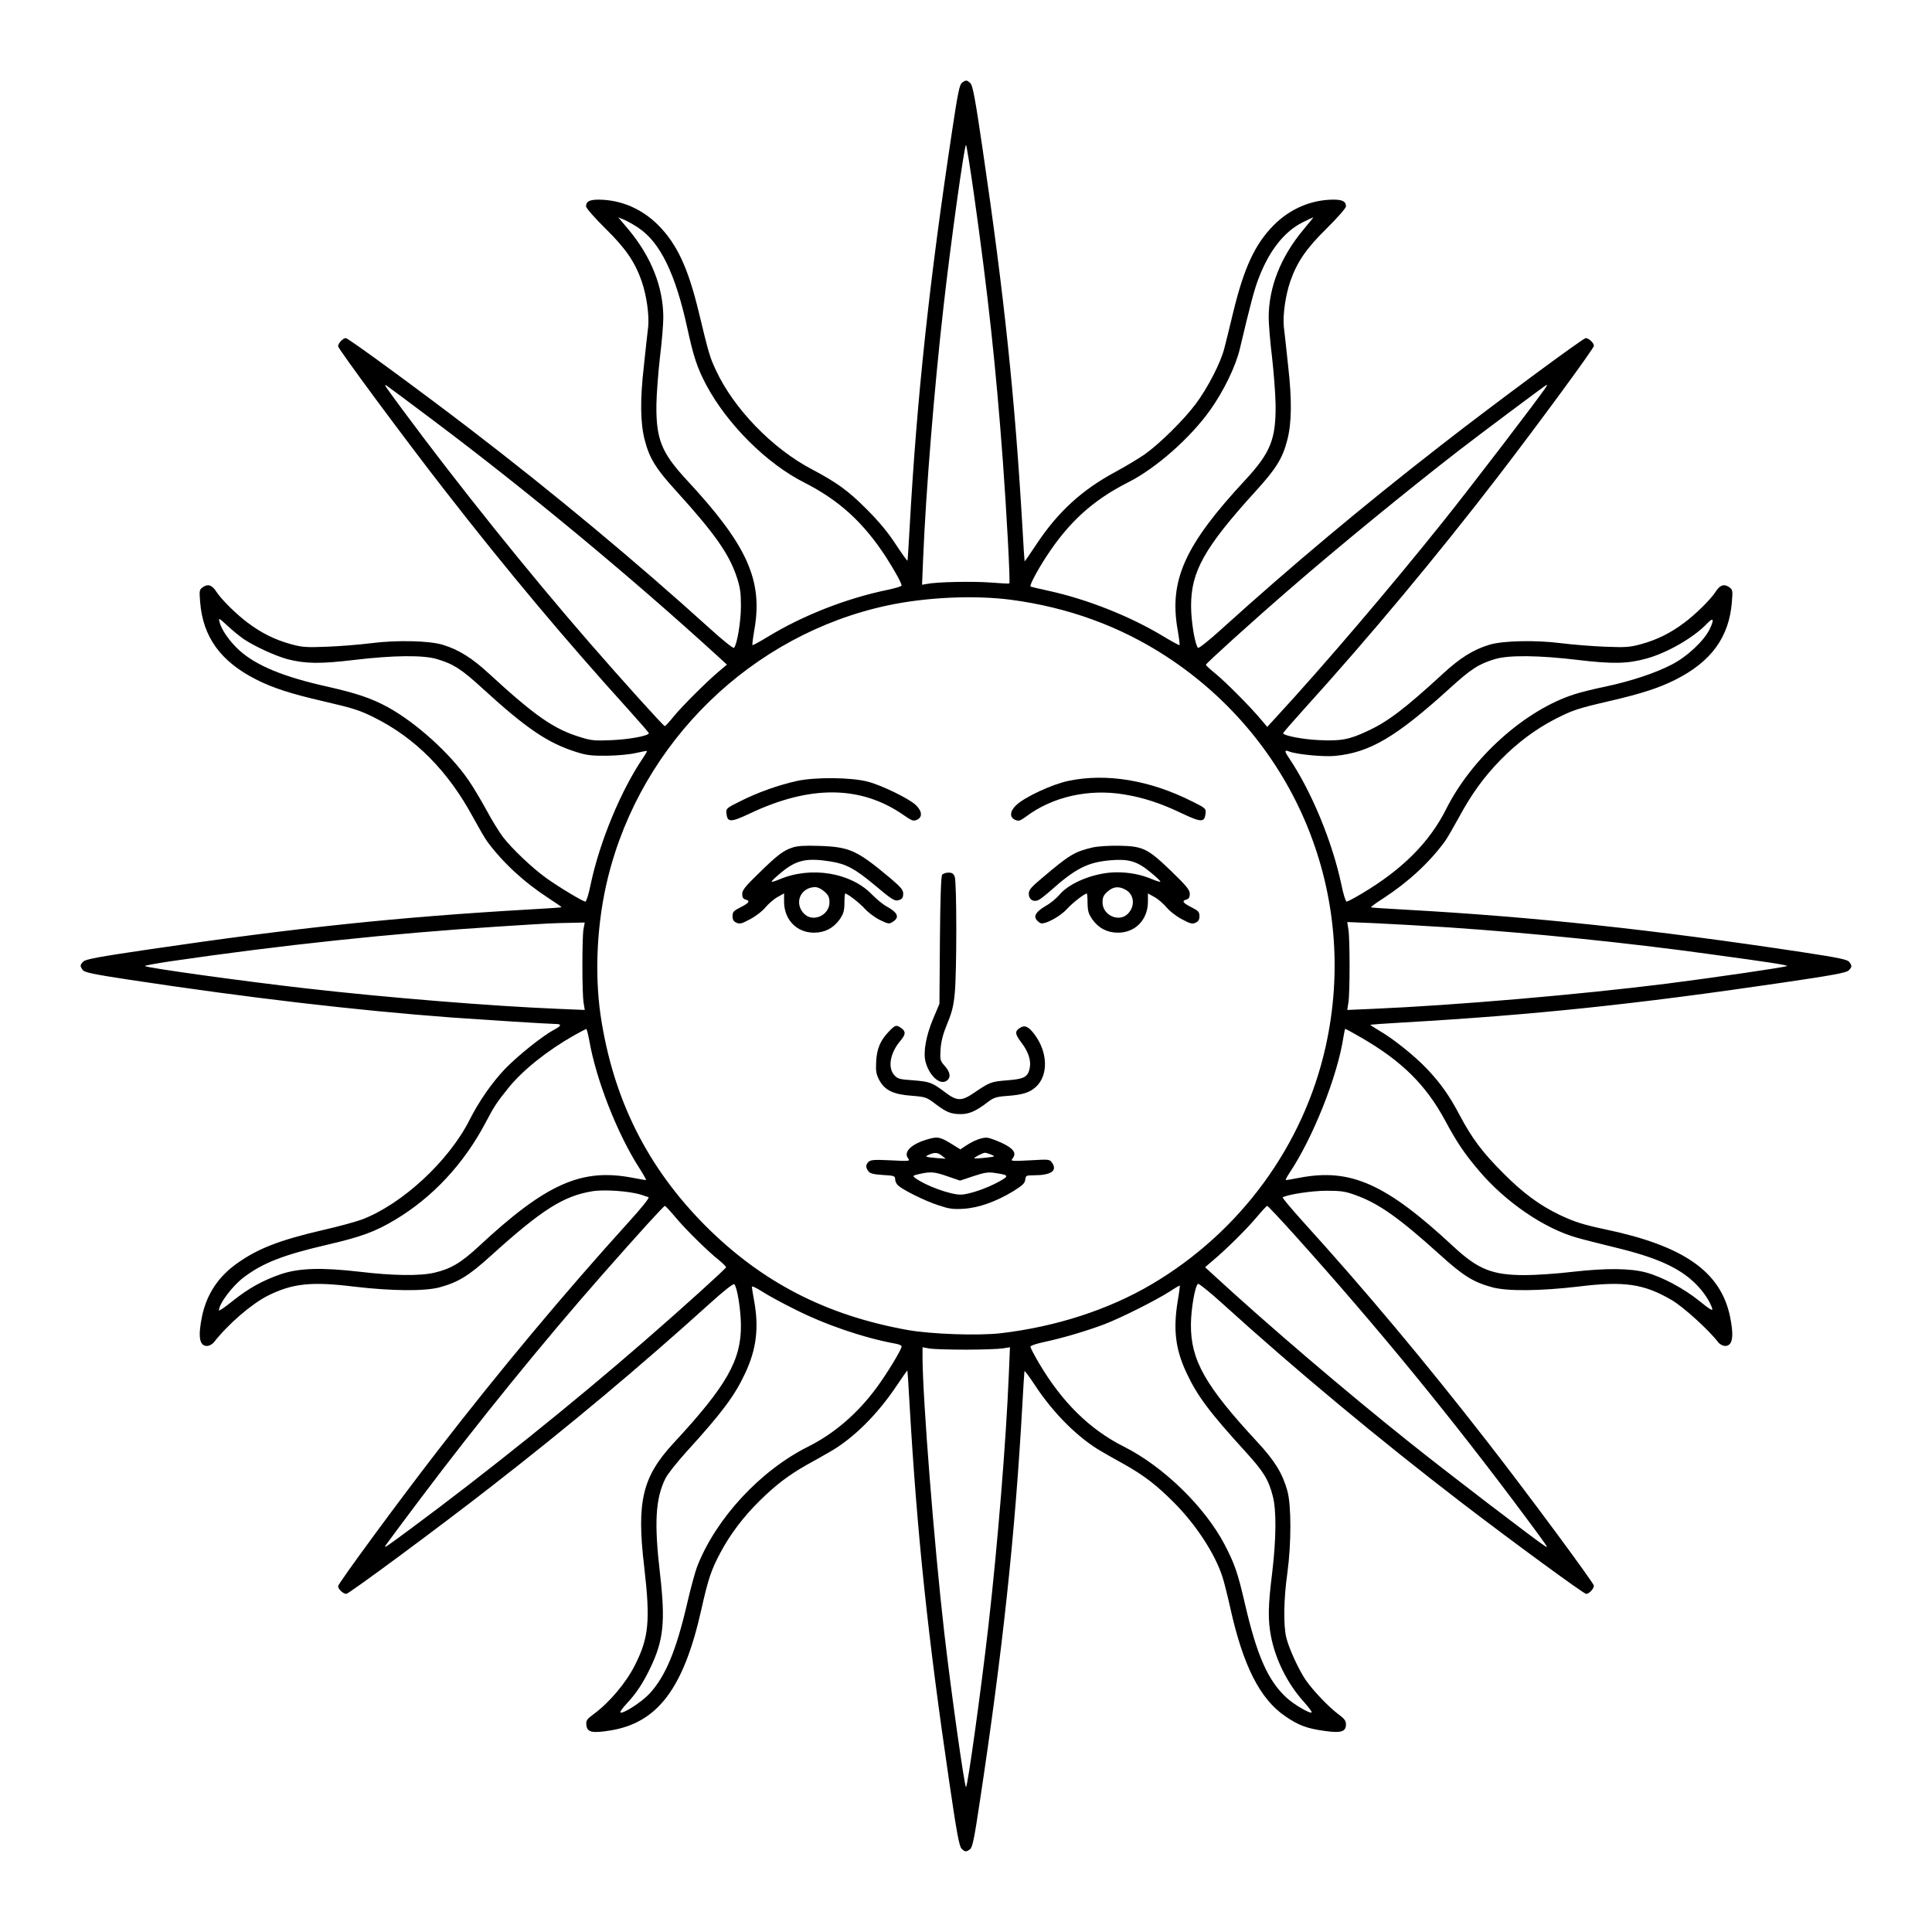 <?xml version="1.0" standalone="no"?>
<!DOCTYPE svg PUBLIC "-//W3C//DTD SVG 20010904//EN"
 "http://www.w3.org/TR/2001/REC-SVG-20010904/DTD/svg10.dtd">
<svg version="1.0" xmlns="http://www.w3.org/2000/svg"
 width="1200pt" height="1200pt" viewBox="0 0 1200 1200"
 preserveAspectRatio="xMidYMid meet">

<g transform="translate(0,1200) scale(0.1,-0.1)"
fill="#000000" stroke="none">
<path d="M5975 11486 c-15 -11 -26 -63 -61 -297 -142 -938 -219 -1657 -264
-2464 -6 -110 -12 -203 -13 -207 -1 -5 -33 40 -72 99 -47 73 -105 143 -180
218 -115 116 -187 168 -342 250 -245 128 -487 378 -597 617 -37 79 -44 102
-106 360 -66 273 -134 420 -250 538 -102 103 -233 159 -371 160 -57 0 -79 -11
-79 -42 0 -10 53 -71 119 -136 129 -127 184 -208 227 -330 30 -88 47 -209 40
-281 -4 -31 -16 -141 -27 -246 -24 -209 -22 -355 6 -460 29 -112 69 -177 197
-317 234 -258 325 -386 373 -529 23 -70 27 -100 27 -184 0 -95 -24 -239 -43
-259 -4 -5 -70 47 -151 121 -456 413 -974 844 -1483 1234 -317 243 -762 569
-777 569 -18 0 -48 -32 -48 -51 1 -17 414 -576 666 -899 379 -488 750 -930
1136 -1356 70 -78 128 -144 128 -148 0 -16 -118 -38 -226 -43 -107 -5 -131 -3
-195 17 -167 50 -284 131 -572 396 -105 97 -188 149 -287 179 -84 26 -289 30
-445 10 -71 -9 -195 -19 -275 -22 -128 -5 -155 -3 -223 16 -96 26 -182 68
-267 132 -68 50 -163 143 -195 192 -27 42 -51 52 -82 32 -25 -17 -26 -20 -20
-94 17 -218 128 -371 351 -483 101 -51 212 -87 411 -133 190 -44 228 -56 320
-102 255 -127 459 -333 614 -621 34 -62 73 -130 88 -150 98 -132 228 -252 382
-352 45 -29 80 -54 79 -55 -2 -2 -93 -8 -203 -14 -810 -47 -1437 -112 -2360
-248 -307 -45 -393 -61 -407 -75 -22 -22 -22 -29 -4 -53 11 -15 63 -26 293
-61 740 -112 1398 -189 1998 -234 197 -14 604 -40 643 -40 42 0 41 -11 -5 -35
-72 -38 -228 -163 -306 -244 -82 -86 -161 -200 -220 -316 -129 -257 -421 -526
-670 -620 -38 -14 -148 -44 -245 -66 -266 -62 -400 -114 -528 -205 -118 -83
-190 -192 -219 -329 -26 -126 -17 -185 30 -185 14 0 33 10 43 22 90 115 234
239 337 291 151 75 268 88 530 56 236 -28 441 -30 535 -5 117 32 181 71 322
199 313 283 448 369 628 398 73 12 230 1 303 -22 17 -6 38 -13 45 -15 8 -2
-39 -62 -120 -151 -398 -439 -806 -927 -1189 -1423 -253 -327 -619 -826 -619
-842 0 -19 32 -48 51 -48 17 1 576 414 899 666 489 380 930 750 1358 1137 92
83 147 126 153 120 18 -18 40 -158 41 -253 2 -219 -89 -378 -419 -734 -193
-209 -230 -362 -182 -766 39 -335 29 -441 -56 -610 -56 -112 -158 -233 -258
-307 -42 -31 -48 -40 -45 -67 4 -46 36 -53 151 -34 292 48 453 262 562 746 43
193 62 250 119 357 61 115 144 225 246 325 100 98 176 156 292 222 46 25 109
61 140 79 147 83 298 233 420 416 34 51 63 92 64 90 1 -1 7 -92 13 -202 47
-810 112 -1437 248 -2360 45 -307 61 -393 75 -407 22 -22 29 -22 53 -4 15 11
26 63 61 297 142 938 219 1657 264 2464 6 110 12 204 13 208 2 5 30 -34 64
-85 117 -179 274 -334 421 -417 31 -18 94 -54 140 -79 121 -69 195 -126 302
-233 138 -138 257 -320 303 -464 9 -27 31 -113 48 -190 80 -362 185 -568 342
-675 83 -57 135 -76 243 -91 103 -15 134 -5 134 40 0 24 -10 36 -49 65 -58 43
-156 146 -201 211 -43 63 -105 197 -121 265 -18 75 -16 238 7 400 25 183 25
421 0 510 -30 108 -78 187 -188 305 -324 350 -413 508 -411 730 1 99 26 239
44 251 5 3 74 -52 152 -123 455 -413 974 -844 1482 -1234 317 -243 762 -569
777 -569 18 0 48 32 48 51 -1 17 -414 576 -666 899 -382 491 -757 939 -1141
1362 -73 81 -130 149 -126 151 31 18 182 41 273 41 88 0 117 -4 179 -27 143
-51 271 -141 524 -370 146 -132 208 -171 327 -203 93 -25 297 -23 535 5 284
35 406 17 580 -85 72 -43 227 -183 287 -261 10 -13 29 -23 43 -23 47 0 56 59
30 185 -59 277 -287 437 -774 539 -141 30 -193 47 -286 91 -124 60 -226 135
-350 260 -127 127 -193 215 -268 357 -63 120 -118 198 -201 286 -78 83 -216
193 -302 242 -30 18 -54 33 -52 35 2 1 93 8 203 14 810 47 1437 112 2360 248
307 45 393 61 407 75 22 22 22 29 4 53 -11 15 -63 26 -293 61 -926 140 -1661
219 -2468 264 -110 6 -204 12 -209 14 -5 1 28 26 74 55 155 101 285 220 383
353 15 20 54 88 88 150 80 148 155 251 259 358 104 106 218 191 336 252 111
57 141 67 339 113 199 46 310 82 411 133 223 112 334 265 351 483 6 74 5 77
-20 94 -31 20 -55 10 -82 -32 -32 -49 -127 -142 -195 -192 -85 -64 -171 -106
-267 -132 -68 -19 -95 -21 -223 -16 -80 3 -203 13 -275 22 -156 20 -361 16
-445 -10 -99 -30 -182 -82 -287 -179 -236 -217 -342 -298 -468 -356 -114 -54
-167 -64 -304 -57 -103 5 -221 28 -221 43 0 4 58 70 128 148 408 450 834 961
1214 1456 257 335 588 786 588 802 0 18 -32 48 -51 48 -17 -1 -576 -414 -899
-666 -489 -380 -930 -750 -1358 -1137 -81 -74 -147 -126 -151 -121 -19 20 -43
164 -43 259 -1 215 83 364 400 713 128 140 168 205 197 317 28 105 30 251 6
460 -11 105 -23 215 -27 246 -7 72 10 193 40 281 43 122 98 203 227 330 66 65
119 126 119 136 0 31 -22 42 -79 42 -138 -1 -269 -57 -371 -160 -116 -118
-183 -263 -250 -538 -22 -92 -47 -194 -56 -227 -22 -88 -104 -247 -178 -345
-74 -99 -223 -246 -316 -312 -36 -25 -117 -74 -180 -108 -209 -112 -359 -249
-492 -450 -40 -60 -73 -108 -74 -107 -1 1 -7 92 -13 202 -47 810 -112 1437
-248 2360 -45 307 -61 393 -75 407 -22 22 -29 22 -53 4z m73 -683 c89 -630
138 -1083 181 -1668 23 -312 47 -753 40 -759 -2 -2 -56 1 -119 6 -109 8 -331
4 -394 -9 l-29 -5 7 168 c17 412 69 1056 127 1564 45 400 129 1000 139 1000 3
0 25 -134 48 -297z m-2080 -220 c134 -91 228 -286 301 -621 39 -179 61 -245
117 -352 130 -244 375 -489 609 -607 217 -110 368 -248 508 -463 55 -86 97
-162 97 -177 0 -5 -38 -16 -84 -26 -258 -53 -528 -159 -745 -291 -51 -31 -95
-55 -97 -53 -3 2 3 46 12 98 53 306 -46 525 -421 928 -156 169 -190 252 -188
466 1 66 11 199 22 295 12 96 21 209 21 250 -1 188 -75 375 -216 544 l-64 76
37 -15 c21 -9 62 -32 91 -52z m4128 -9 c-141 -169 -215 -356 -216 -544 0 -41
9 -154 21 -250 11 -96 21 -229 22 -295 2 -214 -32 -297 -188 -466 -375 -403
-474 -622 -421 -928 9 -52 15 -96 12 -98 -2 -2 -50 24 -106 58 -203 122 -470
228 -710 280 -58 13 -107 24 -109 26 -8 6 39 95 96 183 140 216 291 353 508
463 174 87 390 278 513 452 83 117 156 268 182 375 67 282 91 374 119 445 65
169 158 287 272 344 34 17 64 31 66 31 2 0 -26 -34 -61 -76z m-5401 -1188
c586 -440 1222 -968 1760 -1459 l60 -55 -45 -38 c-81 -68 -231 -218 -283 -281
-28 -35 -54 -63 -58 -63 -8 0 -265 285 -465 515 -376 432 -819 984 -1160 1445
-117 158 -122 166 -103 155 8 -5 140 -103 294 -219z m6909 212 c-28 -47 -467
-621 -645 -843 -320 -400 -742 -895 -1033 -1210 l-55 -60 -38 45 c-64 77 -215
229 -280 283 -35 28 -63 54 -63 58 0 8 289 270 525 474 289 251 727 610 1045
856 132 102 542 409 547 409 2 0 1 -6 -3 -12z m-3327 -1323 c357 -47 680 -165
967 -352 808 -527 1199 -1484 990 -2423 -137 -615 -530 -1152 -1081 -1477
-268 -158 -595 -264 -938 -304 -139 -16 -430 -6 -577 20 -507 91 -904 296
-1254 645 -365 366 -577 792 -654 1312 -38 265 -22 578 46 853 208 844 894
1511 1739 1691 241 51 535 64 762 35z m-4764 -244 c67 -45 199 -106 275 -126
111 -28 202 -29 412 -4 242 29 430 31 515 5 101 -30 151 -62 281 -181 274
-251 408 -341 584 -396 62 -20 96 -24 190 -23 66 1 143 8 180 17 36 8 66 14
68 12 2 -1 -9 -20 -23 -41 -138 -202 -271 -524 -326 -786 -12 -60 -27 -108
-33 -108 -15 0 -162 88 -243 146 -85 61 -212 181 -269 255 -24 32 -71 108
-104 170 -34 62 -84 146 -112 186 -114 165 -324 354 -498 450 -103 56 -195 87
-376 128 -275 61 -445 132 -549 227 -58 53 -110 127 -121 173 -7 29 -6 29 47
-20 30 -28 76 -66 102 -84z m9106 61 c-35 -72 -140 -171 -236 -220 -102 -53
-250 -102 -413 -137 -69 -14 -154 -35 -190 -47 -306 -97 -636 -392 -797 -712
-104 -208 -273 -377 -526 -527 -45 -27 -87 -49 -93 -49 -6 0 -21 48 -33 108
-55 260 -184 575 -323 781 -32 48 -32 56 3 42 47 -17 213 -33 282 -26 215 21
377 116 711 419 134 122 181 152 281 182 85 26 273 24 515 -5 218 -26 309 -24
428 9 129 36 290 129 372 214 42 45 50 32 19 -32z m-6995 -1864 c-9 -56 -9
-401 1 -457 l7 -44 -168 7 c-412 17 -1056 69 -1564 127 -394 45 -1000 129
-1000 139 0 3 71 16 157 29 692 101 1379 174 2038 216 329 21 338 21 443 23
l94 2 -8 -42z m5371 12 c531 -36 1116 -96 1615 -165 384 -52 490 -69 490 -75
0 -6 -452 -72 -750 -110 -543 -68 -1310 -134 -1819 -156 l-163 -7 7 44 c10 57
10 401 0 458 l-7 44 168 -7 c93 -4 300 -16 459 -26z m-5335 -702 c43 -247 176
-585 314 -798 25 -39 42 -70 38 -70 -4 0 -42 7 -85 15 -316 60 -535 -37 -954
-427 -109 -101 -172 -139 -275 -163 -89 -21 -256 -19 -465 6 -234 27 -375 23
-488 -15 -113 -39 -200 -87 -299 -166 -47 -38 -86 -65 -86 -59 0 41 84 153
155 206 118 89 246 139 519 202 210 49 295 80 419 154 233 139 427 347 562
602 55 105 70 127 143 218 90 111 240 231 411 328 36 20 69 37 72 38 3 1 12
-32 19 -71z m4797 16 c250 -145 399 -292 518 -512 73 -136 120 -206 209 -311
166 -197 410 -364 616 -420 41 -12 147 -38 235 -60 253 -61 396 -125 496 -224
48 -47 91 -111 104 -155 5 -17 -14 -6 -82 49 -94 76 -229 148 -328 175 -99 27
-248 28 -453 5 -100 -12 -235 -21 -300 -21 -203 0 -291 35 -445 178 -419 390
-638 487 -954 427 -43 -8 -82 -15 -86 -15 -4 0 5 19 21 43 147 219 301 606
337 850 4 26 9 47 11 47 2 0 47 -25 101 -56z m-4263 -1113 c61 -74 203 -214
274 -270 23 -19 42 -38 42 -42 0 -8 -284 -265 -515 -465 -432 -376 -984 -819
-1445 -1160 -158 -117 -166 -122 -155 -103 5 8 103 140 219 294 350 465 763
974 1125 1385 220 250 383 430 391 430 3 0 32 -31 64 -69z m3848 -113 c517
-575 981 -1142 1439 -1758 132 -178 138 -187 118 -175 -48 29 -618 465 -844
646 -400 319 -882 731 -1210 1033 l-60 55 50 43 c87 73 214 200 273 271 31 37
59 67 63 67 4 0 81 -82 171 -182z m-3112 -457 c196 -100 436 -181 633 -217 20
-3 37 -11 37 -17 0 -19 -92 -171 -156 -257 -117 -159 -262 -284 -424 -365
-298 -149 -572 -445 -689 -743 -12 -30 -40 -132 -62 -227 -69 -298 -135 -456
-235 -565 -50 -53 -168 -129 -181 -116 -3 3 14 27 38 53 62 66 103 129 149
225 82 171 93 287 60 578 -38 323 -29 473 34 599 14 27 72 100 129 163 225
247 301 350 367 492 68 146 84 278 55 441 -8 44 -15 86 -15 92 0 7 28 -6 62
-28 34 -22 123 -71 198 -108z m2385 48 c-29 -178 -14 -299 54 -445 68 -145
142 -244 368 -492 111 -122 142 -172 168 -273 24 -88 22 -270 -4 -484 -25
-200 -26 -287 -7 -387 28 -147 104 -298 205 -409 29 -33 51 -62 48 -65 -10
-10 -111 49 -158 93 -115 107 -183 262 -258 588 -44 189 -62 240 -124 360
-123 235 -380 486 -627 610 -211 106 -383 275 -526 517 -30 51 -54 97 -54 103
0 7 37 19 83 29 114 24 269 70 377 111 104 40 317 147 405 203 33 22 61 38 63
37 1 -1 -4 -44 -13 -96z m-1315 -302 c102 0 205 4 229 8 l44 7 -7 -168 c-17
-412 -69 -1056 -127 -1564 -45 -394 -129 -1000 -139 -1000 -9 0 -91 578 -135
959 -63 548 -134 1453 -135 1709 l0 64 43 -8 c23 -4 125 -7 227 -7z"/>
<path d="M4953 7150 c-118 -26 -245 -71 -356 -127 -85 -42 -88 -45 -85 -75 6
-57 26 -57 145 -1 375 178 691 175 956 -10 51 -35 60 -39 82 -29 36 16 33 54
-7 92 -42 40 -213 123 -298 145 -104 27 -323 29 -437 5z"/>
<path d="M6637 7150 c-102 -21 -273 -101 -324 -150 -41 -38 -44 -76 -8 -92 22
-10 30 -7 68 20 163 123 388 174 607 138 122 -20 228 -54 363 -119 119 -56
139 -56 145 1 3 30 0 33 -85 75 -262 132 -532 176 -766 127z"/>
<path d="M4923 6736 c-58 -19 -94 -46 -210 -160 -84 -81 -103 -105 -103 -129
0 -20 6 -30 20 -34 32 -8 24 -21 -30 -48 -43 -22 -50 -29 -50 -55 0 -22 6 -33
24 -41 20 -10 34 -6 86 22 34 18 77 51 95 74 19 22 52 51 74 63 l41 23 0 -51
c0 -112 78 -193 186 -193 67 0 120 28 159 82 24 35 29 52 30 101 0 33 2 60 5
60 14 0 91 -60 123 -96 20 -22 61 -53 92 -68 53 -26 58 -26 81 -11 44 28 30
58 -46 99 -19 11 -57 43 -85 71 -132 136 -379 176 -574 93 -24 -10 -46 -17
-48 -14 -3 2 25 29 62 59 92 76 157 90 305 66 95 -15 152 -46 267 -142 120
-101 131 -107 161 -96 16 6 22 16 22 38 0 24 -14 40 -82 98 -207 173 -251 193
-443 199 -84 3 -133 0 -162 -10z m198 -274 c25 -22 31 -36 31 -67 0 -80 -102
-126 -157 -71 -65 65 -24 164 67 166 17 0 40 -11 59 -28z"/>
<path d="M6785 6736 c-110 -26 -141 -44 -312 -189 -68 -57 -83 -74 -83 -98 0
-37 30 -55 63 -38 12 7 43 31 69 54 159 142 234 180 379 192 111 9 163 -7 244
-74 37 -30 65 -57 62 -59 -2 -3 -24 4 -48 14 -70 30 -147 45 -228 44 -133 -2
-288 -64 -351 -140 -17 -20 -53 -51 -82 -67 -76 -45 -87 -76 -37 -108 23 -14
123 39 166 87 32 36 109 96 123 96 3 0 5 -27 5 -60 1 -49 6 -66 30 -101 39
-54 92 -82 159 -82 108 0 186 81 186 193 l0 51 41 -23 c22 -12 55 -41 74 -63
18 -23 61 -56 95 -74 52 -28 66 -32 86 -22 18 8 24 19 24 41 0 26 -7 33 -50
55 -54 27 -62 40 -30 48 14 4 20 14 20 35 0 24 -19 48 -113 139 -147 142 -177
157 -322 160 -67 1 -134 -3 -170 -11z m204 -261 c56 -29 64 -103 16 -151 -55
-55 -157 -9 -157 71 0 31 6 45 31 67 35 31 68 35 110 13z"/>
<path d="M5852 6567 c-7 -8 -12 -149 -14 -407 l-3 -395 -38 -90 c-46 -109 -64
-212 -48 -271 23 -85 87 -144 129 -118 29 19 26 52 -8 91 -31 35 -32 39 -28
107 4 51 16 96 42 159 28 67 39 110 46 185 13 129 13 693 0 726 -7 20 -17 26
-39 26 -15 0 -33 -6 -39 -13z"/>
<path d="M5520 5592 c-53 -56 -74 -106 -78 -187 -3 -59 0 -77 20 -115 34 -62
87 -88 202 -96 84 -7 91 -9 145 -50 70 -53 98 -64 159 -64 51 0 95 19 165 73
39 30 54 35 123 40 96 7 140 21 178 56 79 72 75 217 -10 328 -36 48 -60 58
-90 38 -32 -21 -30 -38 11 -92 42 -55 60 -109 51 -156 -11 -56 -34 -69 -139
-77 -101 -8 -109 -11 -206 -77 -79 -54 -107 -54 -184 5 -77 58 -92 64 -195 72
-87 6 -97 9 -119 34 -40 47 -24 137 40 212 33 39 34 58 5 78 -31 22 -37 21
-78 -22z"/>
<path d="M5770 4926 c-108 -29 -163 -81 -128 -123 12 -15 2 -16 -109 -10 -102
5 -125 3 -138 -9 -19 -19 -19 -35 -2 -58 11 -15 31 -20 90 -24 71 -4 77 -6 77
-27 0 -12 8 -29 18 -38 32 -29 167 -96 247 -122 68 -23 92 -27 160 -23 94 6
201 44 310 110 56 35 71 49 73 71 3 25 6 27 51 27 108 0 149 27 117 76 -16 24
-17 24 -139 17 -111 -6 -121 -5 -109 10 27 33 11 60 -57 94 -36 17 -78 33 -95
36 -32 5 -86 -15 -141 -52 l-30 -20 -55 34 c-70 43 -85 46 -140 31z m81 -105
l23 -18 -54 4 c-73 6 -79 9 -50 21 37 16 55 14 81 -7z m306 7 c27 -11 25 -12
-37 -19 -36 -4 -67 -5 -68 -4 -5 5 51 34 65 35 6 0 24 -5 40 -12z m-270 -135
l76 -26 84 28 c66 22 92 26 129 20 90 -13 94 -18 33 -52 -76 -43 -192 -83
-243 -83 -65 0 -218 56 -281 103 -18 14 -17 15 25 25 71 16 95 14 177 -15z"/>
</g>
</svg>
